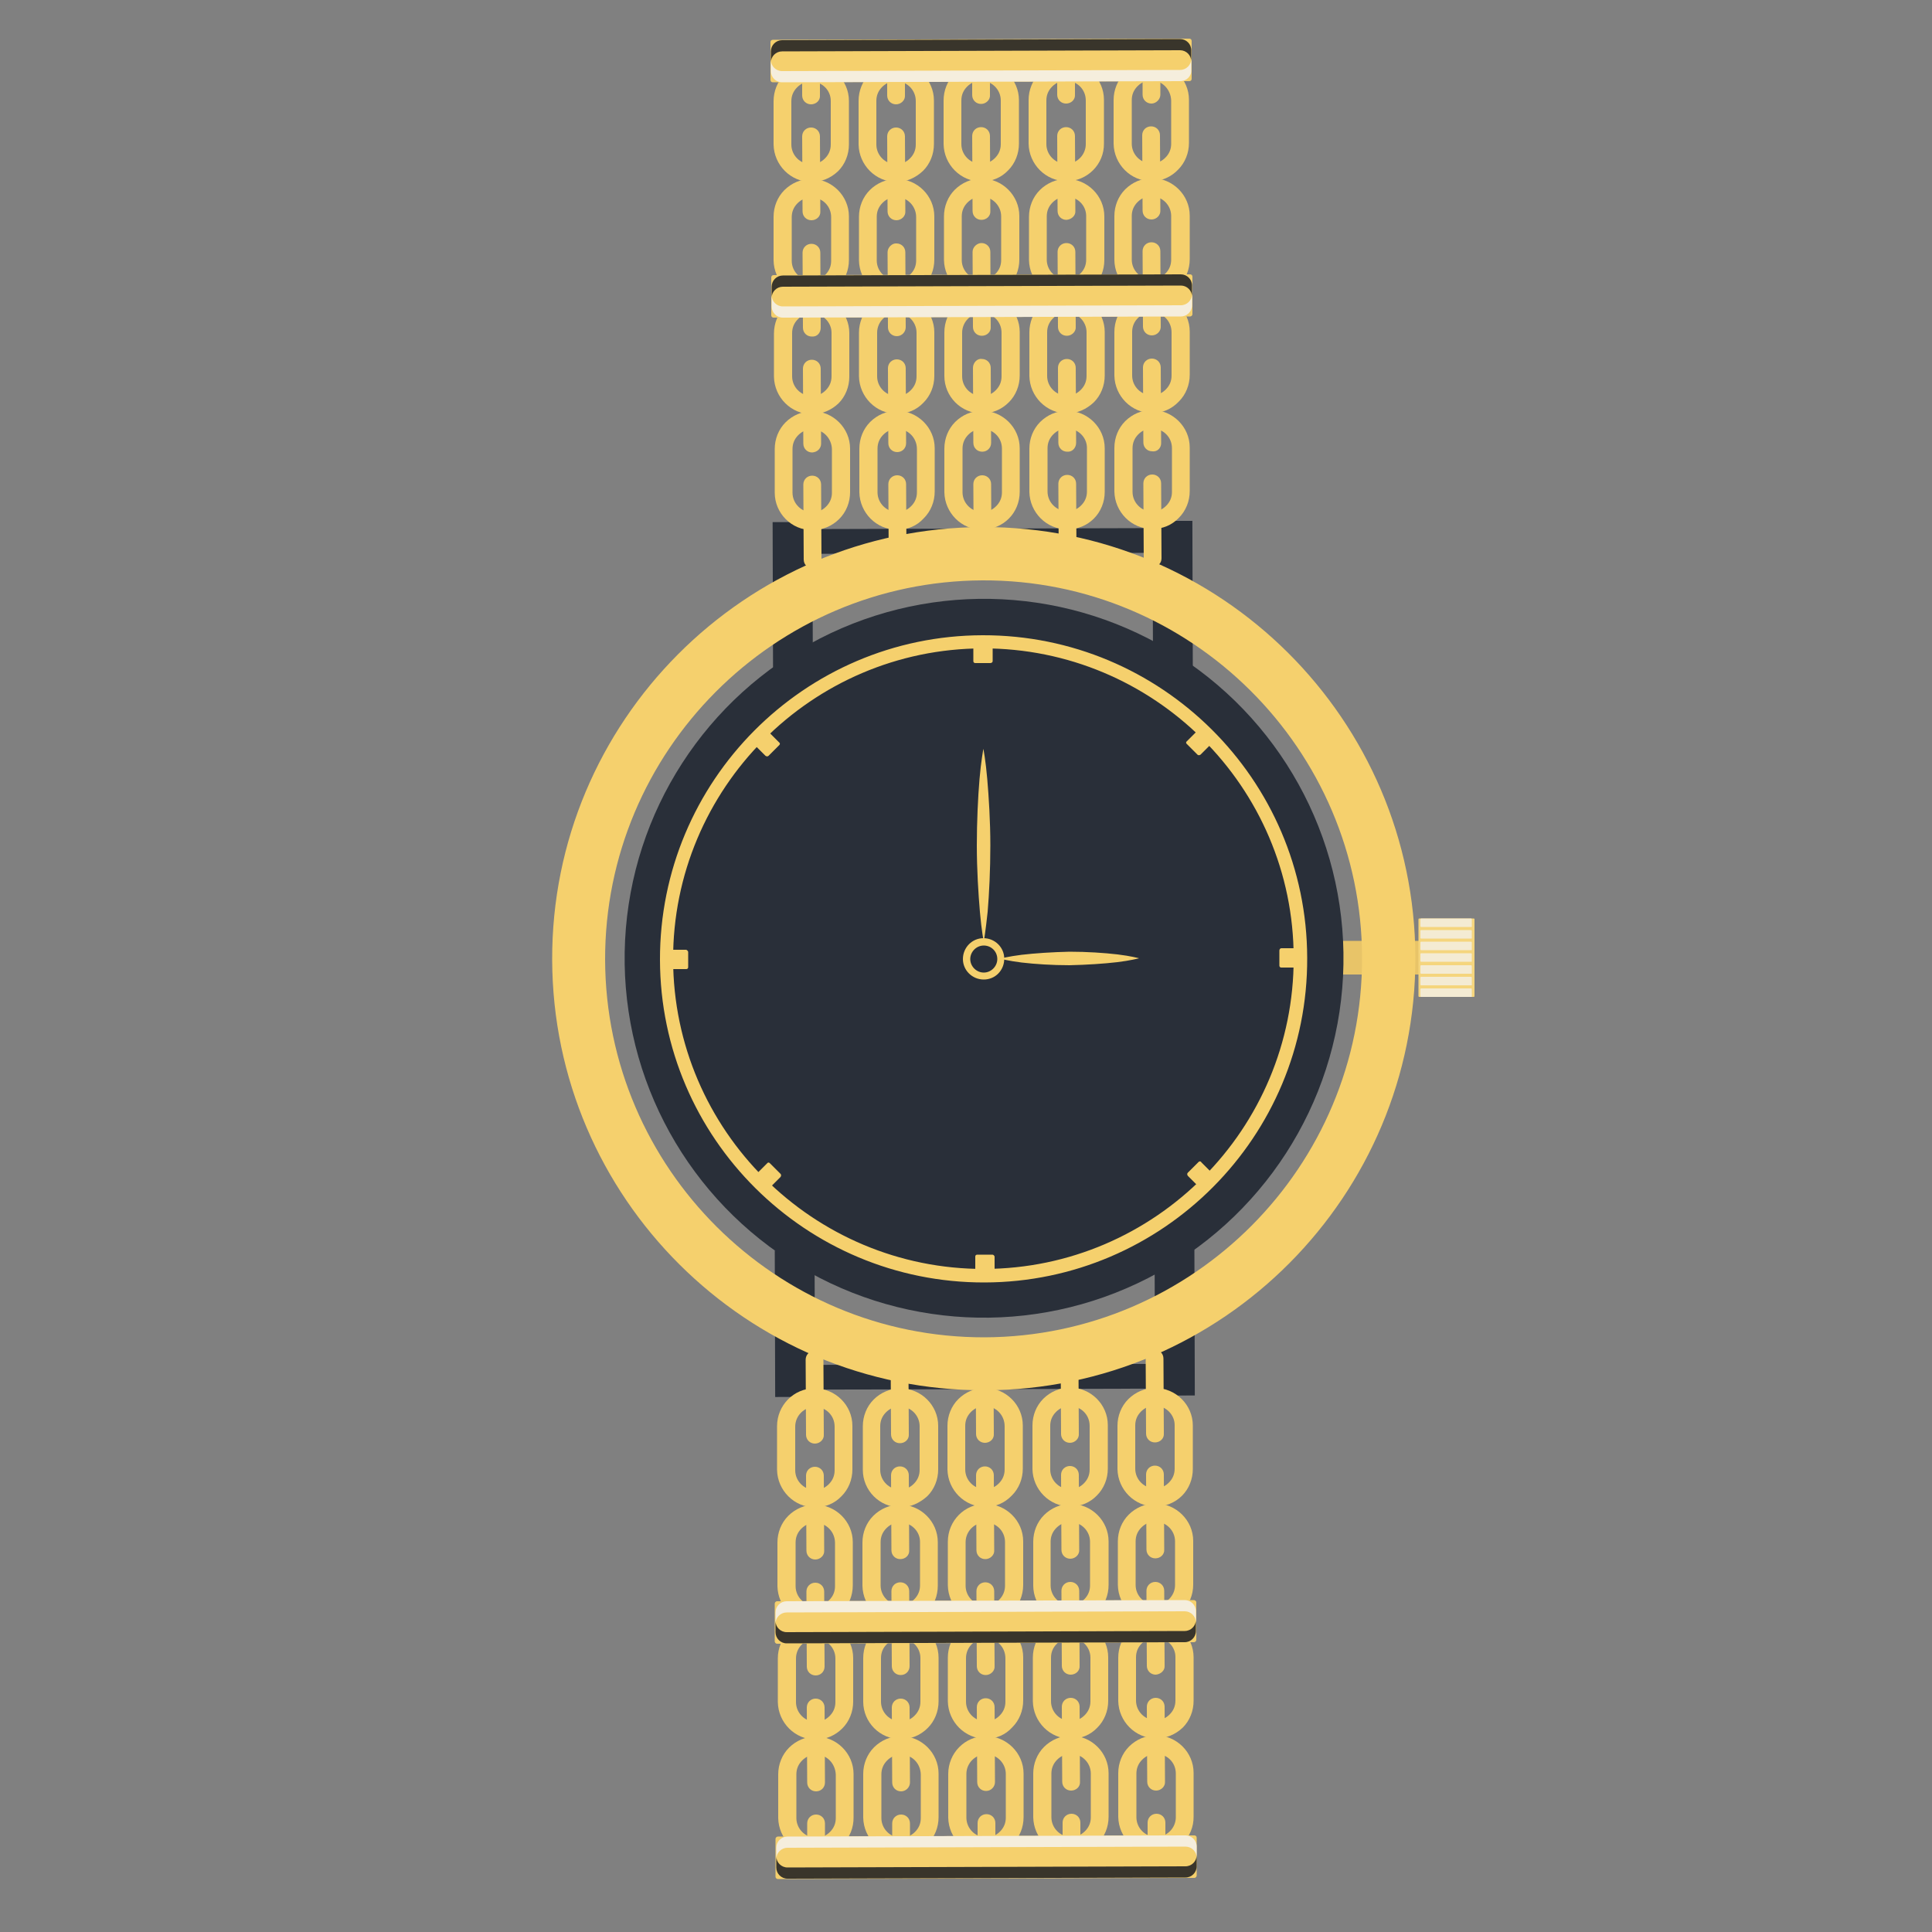 <?xml version="1.0" encoding="utf-8"?>
<!-- Generator: Adobe Illustrator 24.0.2, SVG Export Plug-In . SVG Version: 6.00 Build 0)  -->
<svg version="1.1" id="Layer_1" xmlns="http://www.w3.org/2000/svg" xmlns:xlink="http://www.w3.org/1999/xlink" x="0px" y="0px"
	 viewBox="0 0 500 500" style="enable-background:new 0 0 500 500;" xml:space="preserve">
<rect x="0" y="0" width="500" height="500" fill="#808080" stroke="none"/>
<style type="text/css">
	.st0{fill:#E8C468;}
	.st1{fill:#292F39;}
	.st2{fill:#F5D06D;}
	.st3{fill:#39352B;}
	.st4{fill:#F5EEDD;}
	.st5{fill:#F5D57D;}
	.st6{fill:#F4EBD3;}
</style>
<g>
	<rect x="343.6" y="243.5" class="st0" width="30.7" height="8.7"/>
	<g>
		<g>
			
				<rect x="204.2" y="353.1" transform="matrix(1 -2.887498e-03 2.887498e-03 1 -1.028 0.738)" class="st1" width="101.4" height="6.4"/>
		</g>
		<g>
			
				<rect x="186.7" y="337.4" transform="matrix(-2.885343e-03 -1 1 -2.885343e-03 -136.245 549.216)" class="st1" width="37.9" height="10.3"/>
		</g>
		<g>
			
				<rect x="285.1" y="337.1" transform="matrix(-2.885343e-03 -1 1 -2.885343e-03 -37.36 647.249)" class="st1" width="37.9" height="10.3"/>
		</g>
	</g>
	<g>
		<g>
			
				<rect x="186.2" y="148.9" transform="matrix(2.885347e-03 1 -1 2.885347e-03 358.616 -51.535)" class="st1" width="37.9" height="10.3"/>
		</g>
		<g>
			
				<rect x="284.5" y="148.6" transform="matrix(2.885347e-03 1 -1 2.885347e-03 456.366 -150.136)" class="st1" width="37.9" height="10.3"/>
		</g>
		<g>
			
				<rect x="203.6" y="136.8" transform="matrix(1 -2.884269e-03 2.884269e-03 1 -0.403 0.734)" class="st1" width="101.4" height="6.4"/>
		</g>
	</g>
	<g>
		<g>
			<path class="st2" d="M211.2,483.9c-1.3,0-2.3-1-2.3-2.3l0-9.7c0-1.3,1-2.3,2.3-2.3c0,0,0,0,0,0c1.3,0,2.3,1,2.3,2.3l0,9.7
				C213.6,482.9,212.5,483.9,211.2,483.9C211.2,483.9,211.2,483.9,211.2,483.9z"/>
		</g>
		<g>
			<path class="st2" d="M211.2,480.2c-5.4,0-9.7-4.4-9.8-9.7l0-11.3c0-2.6,1-5.1,2.8-6.9c1.8-1.8,4.3-2.9,6.9-2.9
				c5.4,0,9.8,4.4,9.8,9.7l0,11.2C221,475.8,216.6,480.2,211.2,480.2L211.2,480.2z M211.2,454.1c-1.4,0-2.6,0.5-3.6,1.5
				c-1,1-1.5,2.2-1.5,3.6l0,11.3c0,2.8,2.3,5.1,5.1,5.1v2.3l0-2.3c1.4,0,2.6-0.5,3.6-1.5c1-1,1.5-2.2,1.5-3.6l0-11.2
				C216.2,456.4,214,454.1,211.2,454.1z"/>
		</g>
		<g>
			<path class="st2" d="M211.2,463.6c-1.3,0-2.3-1-2.3-2.3l-0.1-19.4c0-1.3,1-2.3,2.3-2.3c0,0,0,0,0,0c1.3,0,2.3,1,2.3,2.3l0.1,19.4
				C213.5,462.6,212.5,463.6,211.2,463.6C211.2,463.6,211.2,463.6,211.2,463.6z"/>
		</g>
		<g>
			<path class="st2" d="M211.1,450.2c-5.4,0-9.7-4.4-9.8-9.7l0-11.3c0-5.4,4.3-9.8,9.7-9.8c5.4,0,9.8,4.4,9.8,9.7l0,11.3
				c0,2.6-1,5.1-2.8,6.9C216.2,449.1,213.8,450.2,211.1,450.2L211.1,450.2z M211.1,424.1c-2.8,0-5.1,2.3-5.1,5.1l0,11.3
				c0,2.8,2.3,5.1,5.1,5.1v2.3l0-2.3c1.4,0,2.6-0.5,3.6-1.5c1-1,1.5-2.2,1.5-3.6l0-11.3C216.2,426.4,213.9,424.1,211.1,424.1z"/>
		</g>
		<g>
			<path class="st2" d="M211.1,433.6c-1.3,0-2.3-1-2.3-2.3l-0.1-19.4c0-1.3,1-2.3,2.3-2.3c0,0,0,0,0,0c1.3,0,2.3,1,2.3,2.3l0.1,19.4
				C213.4,432.6,212.4,433.6,211.1,433.6C211.1,433.6,211.1,433.6,211.1,433.6z"/>
		</g>
		<g>
			<path class="st2" d="M211,420.2c-5.4,0-9.7-4.4-9.8-9.7l0-11.3c0-2.6,1-5.1,2.8-6.9c1.8-1.8,4.3-2.9,6.9-2.9
				c5.4,0,9.8,4.4,9.8,9.7l0,11.2c0,2.6-1,5.1-2.8,6.9C216.1,419.1,213.7,420.2,211,420.2L211,420.2z M211,394.1
				c-1.4,0-2.6,0.5-3.6,1.5c-1,1-1.5,2.2-1.5,3.6l0,11.3c0,2.8,2.3,5.1,5.1,5.1v2.3l0-2.3c1.4,0,2.6-0.5,3.6-1.5
				c1-1,1.5-2.2,1.5-3.6l0-11.2C216.1,396.4,213.8,394.1,211,394.1z"/>
		</g>
		<g>
			<path class="st2" d="M211,403.6c-1.3,0-2.3-1-2.3-2.3l-0.1-19.4c0-1.3,1-2.3,2.3-2.3c0,0,0,0,0,0c1.3,0,2.3,1,2.3,2.3l0.1,19.4
				C213.4,402.5,212.3,403.6,211,403.6C211,403.6,211,403.6,211,403.6z"/>
		</g>
		<g>
			<path class="st2" d="M210.9,390.1c-5.4,0-9.7-4.4-9.8-9.7l0-11.3c0-5.4,4.3-9.8,9.7-9.8c5.4,0,9.8,4.4,9.8,9.7l0,11.3
				c0,2.6-1,5.1-2.8,6.9C216,389.1,213.6,390.1,210.9,390.1L210.9,390.1z M210.9,364.1c-2.8,0-5.1,2.3-5.1,5.1l0,11.3
				c0,2.8,2.3,5.1,5.1,5.1v2.3l0-2.3c1.4,0,2.6-0.5,3.6-1.5c1-1,1.5-2.2,1.5-3.6l0-11.3C216,366.3,213.7,364.1,210.9,364.1z"/>
		</g>
		<g>
			<path class="st2" d="M210.9,373.6c-1.3,0-2.3-1-2.3-2.3l-0.1-19.4c0-1.3,1-2.3,2.3-2.3c1.1-0.1,2.3,1,2.3,2.3l0.1,19.4
				C213.3,372.5,212.2,373.6,210.9,373.6C210.9,373.6,210.9,373.6,210.9,373.6z"/>
		</g>
	</g>
	<g>
		<g>
			<path class="st2" d="M233.2,483.9c-1.3,0-2.3-1-2.3-2.3l0-9.7c0-1.3,1-2.3,2.3-2.3c0,0,0,0,0,0c1.3,0,2.3,1,2.3,2.3l0,9.7
				C235.6,482.8,234.5,483.9,233.2,483.9C233.3,483.9,233.3,483.9,233.2,483.9z"/>
		</g>
		<g>
			<path class="st2" d="M233.2,480.1c-5.4,0-9.7-4.4-9.8-9.7l0-11.3c0-2.6,1-5.1,2.8-6.9c1.8-1.8,4.3-2.9,6.9-2.9
				c5.4,0,9.8,4.4,9.8,9.7l0,11.3c0,2.6-1,5.1-2.8,6.9C238.3,479.1,235.8,480.1,233.2,480.1L233.2,480.1z M233.2,454.1
				c-1.4,0-2.6,0.5-3.6,1.5c-1,1-1.5,2.2-1.5,3.6l0,11.3c0,2.8,2.3,5.1,5.1,5.1v2.3l0-2.3c1.4,0,2.6-0.5,3.6-1.5
				c1-1,1.5-2.2,1.5-3.6l0-11.3C238.2,456.3,236,454.1,233.2,454.1z"/>
		</g>
		<g>
			<path class="st2" d="M233.2,463.6c-1.3,0-2.3-1-2.3-2.3l-0.1-19.4c0-1.3,1-2.3,2.3-2.3c0,0,0,0,0,0c1.3,0,2.3,1,2.3,2.3l0.1,19.4
				C235.5,462.5,234.5,463.6,233.2,463.6C233.2,463.6,233.2,463.6,233.2,463.6z"/>
		</g>
		<g>
			<path class="st2" d="M233.1,450.1c-5.4,0-9.7-4.4-9.7-9.7l0-11.3c0-2.6,1-5.1,2.8-6.9c1.8-1.8,4.3-2.9,6.9-2.9
				c5.4,0,9.8,4.4,9.8,9.7l0,11.3c0,2.6-1,5.1-2.8,6.9C238.2,449.1,235.8,450.1,233.1,450.1L233.1,450.1z M233.1,424
				c-1.4,0-2.6,0.5-3.6,1.5c-1,1-1.5,2.2-1.5,3.6l0,11.3c0,2.8,2.3,5.1,5.1,5.1v2.3l0-2.3c1.4,0,2.6-0.5,3.6-1.5
				c1-1,1.5-2.2,1.5-3.6l0-11.3C238.2,426.3,235.9,424,233.1,424z"/>
		</g>
		<g>
			<path class="st2" d="M233.1,433.5c-1.3,0-2.3-1-2.3-2.3l-0.1-19.4c0-1.3,1-2.3,2.3-2.3c0,0,0,0,0,0c1.3,0,2.3,1,2.3,2.3l0.1,19.4
				C235.4,432.5,234.4,433.5,233.1,433.5C233.1,433.5,233.1,433.5,233.1,433.5z"/>
		</g>
		<g>
			<path class="st2" d="M233,420.1c-5.4,0-9.7-4.4-9.8-9.7l0-11.2c0-2.6,1-5.1,2.8-6.9c1.8-1.8,4.3-2.9,6.9-2.9
				c5.4,0,9.8,4.4,9.8,9.7l0,11.3c0,2.6-1,5.1-2.8,6.9C238.1,419.1,235.7,420.1,233,420.1L233,420.1z M233,394
				c-1.4,0-2.6,0.5-3.6,1.5c-1,1-1.5,2.2-1.5,3.6l0,11.2c0,2.8,2.3,5.1,5.1,5.1v2.3l0-2.3c1.4,0,2.6-0.5,3.6-1.5
				c1-1,1.5-2.2,1.5-3.6l0-11.3C238.1,396.3,235.8,394,233,394z"/>
		</g>
		<g>
			<path class="st2" d="M233,403.5c-1.3,0-2.3-1-2.3-2.3l-0.1-19.4c0-1.3,1-2.3,2.3-2.3c0,0,0,0,0,0c1.3,0,2.3,1,2.3,2.3l0.1,19.4
				C235.4,402.5,234.3,403.5,233,403.5C233,403.5,233,403.5,233,403.5z"/>
		</g>
		<g>
			<path class="st2" d="M233,390.1c-5.4,0-9.7-4.4-9.7-9.7l0-11.3c0-2.6,1-5.1,2.8-6.9c1.8-1.8,4.3-2.9,6.9-2.9
				c5.4,0,9.8,4.4,9.8,9.7l0,11.3c0,2.6-1,5.1-2.8,6.9C238,389,235.6,390.1,233,390.1L233,390.1z M232.9,364c-1.4,0-2.6,0.5-3.6,1.5
				c-1,1-1.5,2.2-1.5,3.6l0,11.3c0,2.8,2.3,5.1,5.1,5.1v2.3l0-2.3c1.4,0,2.6-0.5,3.6-1.5c1-1,1.5-2.2,1.5-3.6l0-11.3
				C238,366.3,235.7,364,232.9,364z"/>
		</g>
		<g>
			<path class="st2" d="M232.9,373.5c-1.3,0-2.3-1-2.3-2.3l-0.1-19.4c0-1.3,1-2.3,2.3-2.3c0,0,0,0,0,0c1.3,0,2.3,1,2.3,2.3l0.1,19.4
				C235.3,372.5,234.2,373.5,232.9,373.5C232.9,373.5,232.9,373.5,232.9,373.5z"/>
		</g>
	</g>
	<g>
		<g>
			<path class="st2" d="M299.3,483.7c-1.3,0-2.3-1-2.3-2.3l0-9.7c0-1.3,1-2.3,2.3-2.3c0,0,0,0,0,0c1.3,0,2.3,1,2.3,2.3l0,9.7
				C301.6,482.6,300.6,483.7,299.3,483.7C299.3,483.7,299.3,483.7,299.3,483.7z"/>
		</g>
		<g>
			<path class="st2" d="M299.2,479.9c-5.4,0-9.7-4.4-9.8-9.7l0-11.3c0-2.6,1-5.1,2.8-6.9c1.8-1.8,4.3-2.9,6.9-2.9
				c5.4,0,9.8,4.4,9.8,9.7l0,11.3C309,475.5,304.6,479.9,299.2,479.9L299.2,479.9z M299.2,453.9c-1.4,0-2.6,0.5-3.6,1.5
				c-1,1-1.5,2.2-1.5,3.6l0,11.3c0,2.8,2.3,5.1,5.1,5.1v2.3l0-2.3c2.8,0,5.1-2.3,5.1-5.1l0-11.3C304.3,456.1,302,453.9,299.2,453.9z
				"/>
		</g>
		<g>
			<path class="st2" d="M299.2,463.4c-1.3,0-2.3-1-2.3-2.3l-0.1-19.4c0-1.3,1-2.3,2.3-2.3c0,0,0,0,0,0c1.3,0,2.3,1,2.3,2.3l0.1,19.4
				C301.6,462.3,300.5,463.4,299.2,463.4C299.2,463.4,299.2,463.4,299.2,463.4z"/>
		</g>
		<g>
			<path class="st2" d="M299.2,449.9c-5.4,0-9.7-4.4-9.8-9.7l0-11.2c0-2.6,1-5.1,2.8-6.9c1.8-1.8,4.3-2.9,6.9-2.9
				c5.4,0,9.8,4.4,9.8,9.7l0,11.3c0,2.6-1,5.1-2.8,6.9C304.2,448.9,301.8,449.9,299.2,449.9L299.2,449.9z M299.1,423.8
				c-1.4,0-2.6,0.5-3.6,1.5c-1,1-1.5,2.2-1.5,3.6l0,11.2c0,2.8,2.3,5.1,5.1,5.1v2.3l0-2.3c1.4,0,2.6-0.5,3.6-1.5
				c1-1,1.5-2.2,1.5-3.6l0-11.3C304.2,426.1,301.9,423.8,299.1,423.8z"/>
		</g>
		<g>
			<path class="st2" d="M299.1,433.4c-1.3,0-2.3-1-2.3-2.3l-0.1-19.4c0-1.3,1-2.3,2.3-2.3c0,0,0,0,0,0c1.3,0,2.3,1,2.3,2.3l0.1,19.4
				C301.5,432.3,300.4,433.3,299.1,433.4C299.1,433.4,299.1,433.4,299.1,433.4z"/>
		</g>
		<g>
			<path class="st2" d="M299.1,419.9c-5.4,0-9.7-4.4-9.8-9.7l0-11.3c0-2.6,1-5.1,2.8-6.9c1.8-1.8,4.3-2.9,6.9-2.9
				c5.4,0,9.8,4.4,9.8,9.7l0,11.3C308.8,415.5,304.5,419.9,299.1,419.9L299.1,419.9z M299,393.8c-1.4,0-2.6,0.5-3.6,1.5
				c-1,1-1.5,2.2-1.5,3.6l0,11.3c0,2.8,2.3,5.1,5.1,5.1v2.3l0-2.3c2.8,0,5.1-2.3,5.1-5.1l0-11.3C304.1,396.1,301.8,393.8,299,393.8z
				"/>
		</g>
		<g>
			<path class="st2" d="M299,403.3c-1.3,0-2.3-1-2.3-2.3l-0.1-19.4c0-1.3,1-2.3,2.3-2.3c0,0,0,0,0,0c1.3,0,2.3,1,2.3,2.3l0.1,19.4
				C301.4,402.3,300.3,403.3,299,403.3C299,403.3,299,403.3,299,403.3z"/>
		</g>
		<g>
			<path class="st2" d="M299,389.9c-5.4,0-9.7-4.4-9.8-9.7l0-11.2c0-2.6,1-5.1,2.8-6.9c1.8-1.8,4.3-2.9,6.9-2.9
				c5.4,0,9.8,4.4,9.8,9.7l0,11.3c0,2.6-1,5.1-2.8,6.9C304.1,388.9,301.6,389.9,299,389.9L299,389.9z M298.9,363.8
				c-1.4,0-2.6,0.5-3.6,1.5c-1,1-1.5,2.2-1.5,3.6l0,11.2c0,2.8,2.3,5.1,5.1,5.1v2.3l0-2.3c1.4,0,2.6-0.5,3.6-1.5
				c1-1,1.5-2.2,1.5-3.6l0-11.3C304,366.1,301.7,363.8,298.9,363.8z"/>
		</g>
		<g>
			<path class="st2" d="M298.9,373.3c-1.3,0-2.3-1-2.3-2.3l-0.1-19.4c0-1.3,1-2.3,2.3-2.3c0,0,0,0,0,0c1.3,0,2.3,1,2.3,2.3l0.1,19.4
				C301.3,372.3,300.2,373.3,298.9,373.3C299,373.3,299,373.3,298.9,373.3z"/>
		</g>
	</g>
	<g>
		<g>
			<path class="st2" d="M255.3,483.8c-1.3,0-2.3-1-2.3-2.3l0-9.7c0-1.3,1-2.3,2.3-2.3c0,0,0,0,0,0c1.3,0,2.3,1,2.3,2.3l0,9.7
				C257.6,482.8,256.6,483.8,255.3,483.8C255.3,483.8,255.3,483.8,255.3,483.8z"/>
		</g>
		<g>
			<path class="st2" d="M255.2,480.1c-5.4,0-9.7-4.4-9.8-9.7l0-11.3c0-5.4,4.3-9.8,9.7-9.8c5.4,0,9.8,4.4,9.8,9.7l0,11.3
				c0,2.6-1,5.1-2.8,6.9C260.3,479,257.9,480.1,255.2,480.1L255.2,480.1z M255.2,454c-2.8,0-5.1,2.3-5.1,5.1l0,11.3
				c0,2.8,2.3,5.1,5.1,5.1v2.3l0-2.3c1.4,0,2.6-0.5,3.6-1.5c1-1,1.5-2.2,1.5-3.6l0-11.3C260.3,456.3,258,454,255.2,454z"/>
		</g>
		<g>
			<path class="st2" d="M255.2,463.5c-1.3,0-2.3-1-2.3-2.3l-0.1-19.4c0-1.3,1-2.3,2.3-2.3c0,0,0,0,0,0c1.3,0,2.3,1,2.3,2.3l0.1,19.4
				C257.5,462.4,256.5,463.5,255.2,463.5C255.2,463.5,255.2,463.5,255.2,463.5z"/>
		</g>
		<g>
			<path class="st2" d="M255.1,450c-5.4,0-9.7-4.4-9.8-9.7l0-11.3c0-5.4,4.3-9.8,9.7-9.8c5.4,0,9.8,4.4,9.8,9.7l0,11.2
				c0,2.6-1,5.1-2.8,6.9C260.2,449,257.8,450,255.1,450L255.1,450z M255.1,424c-2.8,0-5.1,2.3-5.1,5.1l0,11.3c0,2.8,2.3,5.1,5.1,5.1
				v2.3l0-2.3c1.4,0,2.6-0.5,3.6-1.5c1-1,1.5-2.2,1.5-3.6l0-11.2C260.2,426.2,257.9,424,255.1,424z"/>
		</g>
		<g>
			<path class="st2" d="M255.1,433.5c-1.3,0-2.3-1-2.3-2.3l-0.1-19.4c0-1.3,1-2.3,2.3-2.3c0,0,0,0,0,0c1.3,0,2.3,1,2.3,2.3l0.1,19.4
				C257.5,432.4,256.4,433.5,255.1,433.5C255.1,433.5,255.1,433.5,255.1,433.5z"/>
		</g>
		<g>
			<path class="st2" d="M255.1,420c-5.4,0-9.7-4.4-9.8-9.7l0-11.3c0-5.4,4.3-9.8,9.7-9.8c5.4,0,9.8,4.4,9.8,9.7l0,11.3
				C264.8,415.6,260.5,420,255.1,420L255.1,420z M255,394c-2.8,0-5.1,2.3-5.1,5.1l0,11.3c0,2.8,2.3,5.1,5.1,5.1v2.3l0-2.3
				c2.8,0,5.1-2.3,5.1-5.1l0-11.3C260.1,396.2,257.8,394,255,394z"/>
		</g>
		<g>
			<path class="st2" d="M255,403.5c-1.3,0-2.3-1-2.3-2.3l-0.1-19.4c0-1.3,1-2.3,2.3-2.3c0,0,0,0,0,0c1.3,0,2.3,1,2.3,2.3l0.1,19.4
				C257.4,402.4,256.3,403.5,255,403.5C255,403.5,255,403.5,255,403.5z"/>
		</g>
		<g>
			<path class="st2" d="M255,390c-5.4,0-9.7-4.4-9.8-9.7l0-11.3c0-2.6,1-5.1,2.8-6.9c1.8-1.8,4.3-2.9,6.9-2.9c5.4,0,9.8,4.4,9.8,9.7
				l0,11.2c0,2.6-1,5.1-2.8,6.9C260,389,257.6,390,255,390L255,390z M254.9,363.9c-1.4,0-2.6,0.5-3.6,1.5c-1,1-1.5,2.2-1.5,3.6
				l0,11.3c0,2.8,2.3,5.1,5.1,5.1v2.3l0-2.3c1.4,0,2.6-0.5,3.6-1.5c1-1,1.5-2.2,1.5-3.6l0-11.2C260,366.2,257.7,363.9,254.9,363.9z"
				/>
		</g>
		<g>
			<path class="st2" d="M254.9,373.4c-1.3,0-2.3-1-2.3-2.3l-0.1-19.4c0-1.3,1-2.3,2.3-2.3c0,0,0,0,0,0c1.3,0,2.3,1,2.3,2.3l0.1,19.4
				C257.3,372.4,256.2,373.4,254.9,373.4C254.9,373.4,254.9,373.4,254.9,373.4z"/>
		</g>
	</g>
	<g>
		<g>
			<path class="st2" d="M277.3,483.7c-1.3,0-2.3-1-2.3-2.3l0-9.7c0-1.3,1-2.3,2.3-2.3c0,0,0,0,0,0c1.3,0,2.3,1,2.3,2.3l0,9.7
				C279.6,482.7,278.6,483.7,277.3,483.7C277.3,483.7,277.3,483.7,277.3,483.7z"/>
		</g>
		<g>
			<path class="st2" d="M277.2,480c-5.4,0-9.7-4.4-9.8-9.7l0-11.3c0-2.6,1-5.1,2.8-6.9c1.8-1.8,4.3-2.9,6.9-2.9
				c5.4,0,9.8,4.4,9.8,9.7l0,11.3c0,2.6-1,5.1-2.8,6.9C282.3,479,279.9,480,277.2,480L277.2,480z M277.2,453.9
				c-1.4,0-2.6,0.5-3.6,1.5c-1,1-1.5,2.2-1.5,3.6l0,11.3c0,2.8,2.3,5.1,5.1,5.1v2.3l0-2.3c1.4,0,2.6-0.5,3.6-1.5
				c1-1,1.5-2.2,1.5-3.6l0-11.3C282.3,456.2,280,453.9,277.2,453.9z"/>
		</g>
		<g>
			<path class="st2" d="M277.2,463.4c-1.3,0-2.3-1-2.3-2.3l-0.1-19.4c0-1.3,1-2.3,2.3-2.3c0,0,0,0,0,0c1.3,0,2.3,1,2.3,2.3l0.1,19.4
				C279.6,462.4,278.5,463.4,277.2,463.4C277.2,463.4,277.2,463.4,277.2,463.4z"/>
		</g>
		<g>
			<path class="st2" d="M277.1,450c-5.4,0-9.7-4.4-9.8-9.7l0-11.3c0-2.6,1-5.1,2.8-6.9c1.8-1.8,4.3-2.9,6.9-2.9
				c5.4,0,9.8,4.4,9.8,9.7l0,11.3c0,2.6-1,5.1-2.8,6.9C282.2,449,279.8,450,277.1,450L277.1,450z M277.1,423.9
				c-1.4,0-2.6,0.5-3.6,1.5c-1,1-1.5,2.2-1.5,3.6l0,11.3c0,2.8,2.3,5.1,5.1,5.1v2.3l0-2.3c1.4,0,2.6-0.5,3.6-1.5
				c1-1,1.5-2.2,1.5-3.6l0-11.3C282.2,426.2,279.9,423.9,277.1,423.9z"/>
		</g>
		<g>
			<path class="st2" d="M277.1,433.4c-1.3,0-2.3-1-2.3-2.3l-0.1-19.4c0-1.3,1-2.3,2.3-2.3c0,0,0,0,0,0c1.3,0,2.3,1,2.3,2.3l0.1,19.4
				C279.5,432.4,278.4,433.4,277.1,433.4C277.1,433.4,277.1,433.4,277.1,433.4z"/>
		</g>
		<g>
			<path class="st2" d="M277.1,420c-5.4,0-9.7-4.4-9.7-9.7l0-11.3c0-2.6,1-5.1,2.8-6.9c1.8-1.8,4.3-2.9,6.9-2.9
				c5.4,0,9.8,4.4,9.8,9.7l0,11.3c0,2.6-1,5.1-2.8,6.9C282.1,418.9,279.7,420,277.1,420L277.1,420z M277,393.9
				c-1.4,0-2.6,0.5-3.6,1.5c-1,1-1.5,2.2-1.5,3.6l0,11.3c0,2.8,2.3,5.1,5.1,5.1v2.3l0-2.3c1.4,0,2.6-0.5,3.6-1.5
				c1-1,1.5-2.2,1.5-3.6l0-11.3C282.1,396.2,279.8,393.9,277,393.9z"/>
		</g>
		<g>
			<path class="st2" d="M277,403.4c-1.3,0-2.3-1-2.3-2.3l-0.1-19.4c0-1.3,1-2.3,2.3-2.3c0,0,0,0,0,0c1.3,0,2.3,1,2.3,2.3l0.1,19.4
				C279.4,402.3,278.3,403.4,277,403.4C277,403.4,277,403.4,277,403.4z"/>
		</g>
		<g>
			<path class="st2" d="M277,389.9c-5.4,0-9.7-4.4-9.8-9.7l0-11.3c0-2.6,1-5.1,2.8-6.9c1.8-1.8,4.3-2.9,6.9-2.9
				c5.4,0,9.8,4.4,9.8,9.7l0,11.3c0,2.6-1,5.1-2.8,6.9C282.1,388.9,279.6,389.9,277,389.9L277,389.9z M276.9,363.9
				c-1.4,0-2.6,0.5-3.6,1.5c-1,1-1.5,2.2-1.5,3.6l0,11.3c0,2.8,2.3,5.1,5.1,5.1v2.3l0-2.3c1.4,0,2.6-0.5,3.6-1.5
				c1-1,1.5-2.2,1.5-3.6l0-11.3C282,366.1,279.7,363.9,276.9,363.9z"/>
		</g>
		<g>
			<path class="st2" d="M276.9,373.4c-1.3,0-2.3-1-2.3-2.3l-0.1-19.4c0-1.3,1-2.3,2.3-2.3c0,0,0,0,0,0c1.3,0,2.3,1,2.3,2.3l0.1,19.4
				C279.3,372.3,278.2,373.4,276.9,373.4C276.9,373.4,276.9,373.4,276.9,373.4z"/>
		</g>
	</g>
	<g>
		<g>
			<path class="st2" d="M309.1,475l-107.8,0.3c-0.3,0-0.6,0.3-0.6,0.6l0,9.8c0,0.3,0.3,0.6,0.6,0.6l107.8-0.3c0.3,0,0.6-0.3,0.6-0.6
				l0-9.8C309.7,475.2,309.4,475,309.1,475z"/>
		</g>
		<g>
			<path class="st3" d="M306.8,485.9l-103,0.3c-1.6,0-2.9-1.3-2.9-2.9l0-2.9c0,1.6,1.3,2.9,2.9,2.9l103-0.3c1.6,0,2.9-1.3,2.9-2.9
				l0,2.9C309.7,484.6,308.4,485.9,306.8,485.9z"/>
		</g>
		<g>
			<path class="st4" d="M306.8,475l-103,0.3c-1.6,0-2.9,1.3-2.9,2.9l0,2.9c0-1.6,1.3-2.9,2.9-2.9l103-0.3c1.6,0,2.9,1.3,2.9,2.9
				l0-2.9C309.7,476.3,308.4,475,306.8,475z"/>
		</g>
	</g>
	<g>
		<g>
			<path class="st2" d="M308.9,414.1l-107.8,0.3c-0.3,0-0.6,0.3-0.6,0.6l0,9.8c0,0.3,0.3,0.6,0.6,0.6L309,425c0.3,0,0.6-0.3,0.6-0.6
				l0-9.8C309.5,414.3,309.3,414.1,308.9,414.1z"/>
		</g>
		<g>
			<path class="st3" d="M306.6,425l-103,0.3c-1.6,0-2.9-1.3-2.9-2.9l0-2.9c0,1.6,1.3,2.9,2.9,2.9l103-0.3c1.6,0,2.9-1.3,2.9-2.9
				l0,2.9C309.5,423.7,308.2,425,306.6,425z"/>
		</g>
		<g>
			<path class="st4" d="M306.6,414.1l-103,0.3c-1.6,0-2.9,1.3-2.9,2.9l0,2.9c0-1.6,1.3-2.9,2.9-2.9l103-0.3c1.6,0,2.9,1.3,2.9,2.9
				l0-2.9C309.5,415.4,308.2,414.1,306.6,414.1z"/>
		</g>
	</g>
	<g>
		
			<ellipse transform="matrix(0.543 -0.84 0.84 0.543 -92.062 327.089)" class="st1" cx="254.6" cy="248.2" rx="93" ry="93"/>
	</g>
	<g>
		<g>
			<path class="st2" d="M254.6,253.5c-3,0-5.4-2.4-5.4-5.3c0-3,2.4-5.4,5.3-5.4c3,0,5.4,2.4,5.4,5.3
				C259.9,251.1,257.6,253.5,254.6,253.5z M254.6,244.7c-1.9,0-3.5,1.6-3.5,3.5c0,1.9,1.6,3.5,3.5,3.5c1.9,0,3.5-1.6,3.5-3.5
				C258.1,246.2,256.5,244.7,254.6,244.7z"/>
		</g>
	</g>
	<g>
		<g>
			<path class="st2" d="M254.8,331.9c-46.2,0.1-83.9-37.3-84-83.5c-0.1-46.2,37.3-83.9,83.5-84c46.2-0.1,83.9,37.3,84,83.5
				C338.5,294.1,301,331.8,254.8,331.9z M254.3,167.8c-44.3,0.1-80.2,36.3-80.1,80.5c0.1,44.3,36.3,80.2,80.5,80.1
				c44.3-0.1,80.2-36.3,80.1-80.5C334.8,203.6,298.6,167.7,254.3,167.8z"/>
		</g>
	</g>
	<g>
		<path class="st2" d="M254.6,243.8c0,0-0.6-3.1-1-7.8c-0.4-4.7-0.8-10.9-0.8-17.2c0-6.2,0.3-12.5,0.7-17.2c0.4-4.7,1-7.8,1-7.8
			s0.6,3.1,1,7.8c0.4,4.7,0.8,10.9,0.8,17.2c0,6.2-0.3,12.5-0.7,17.2C255.1,240.7,254.6,243.8,254.6,243.8z"/>
	</g>
	<g>
		<path class="st2" d="M258.8,248.1c0,0,2.3-0.6,5.6-1c3.4-0.4,7.9-0.7,12.4-0.8c4.5,0,9,0.3,12.4,0.7c3.4,0.4,5.6,1,5.6,1
			s-2.3,0.6-5.6,1c-3.4,0.4-7.9,0.7-12.4,0.8c-4.5,0-9-0.3-12.4-0.7C261.1,248.7,258.8,248.1,258.8,248.1z"/>
	</g>
	<g>
		<g>
			<path class="st2" d="M254.9,359.8c-61.6,0.2-111.8-49.8-112-111.4c-0.2-61.6,49.8-111.8,111.4-112c61.6-0.2,111.8,49.8,112,111.4
				C366.4,309.4,316.5,359.7,254.9,359.8z M254.3,150.2c-54,0.2-97.8,44.2-97.7,98.2c0.2,54,44.2,97.8,98.2,97.7
				c54-0.2,97.8-44.2,97.7-98.2C352.4,193.9,308.3,150,254.3,150.2z"/>
		</g>
	</g>
	<g>
		<g>
			<path class="st2" d="M209.9,27c-1.3,0-2.3-1-2.3-2.3l0-9.7c0-1.3,1-2.3,2.3-2.3c0,0,0,0,0,0c1.3,0,2.3,1,2.3,2.3l0,9.7
				C212.3,26,211.2,27,209.9,27C209.9,27,209.9,27,209.9,27z"/>
		</g>
		<g>
			<path class="st2" d="M210,47.1c-5.4,0-9.7-4.4-9.8-9.7l0-11.2c0-2.6,1-5.1,2.8-6.9c1.8-1.8,4.3-2.9,6.9-2.9
				c5.4,0,9.8,4.4,9.8,9.7l0,11.3c0,2.6-1,5.1-2.8,6.9C215,46.1,212.6,47.1,210,47.1L210,47.1z M209.9,21.1c-1.4,0-2.6,0.5-3.6,1.5
				c-1,1-1.5,2.2-1.5,3.6l0,11.2c0,2.8,2.3,5.1,5.1,5.1v2.3l0-2.3c1.4,0,2.6-0.5,3.6-1.5c1-1,1.5-2.2,1.5-3.6l0-11.3
				C215,23.3,212.7,21.1,209.9,21.1z"/>
		</g>
		<g>
			<path class="st2" d="M210,57c-1.3,0-2.3-1-2.3-2.3l-0.1-19.4c0-1.3,1-2.3,2.3-2.3c0,0,0,0,0,0c1.3,0,2.3,1,2.3,2.3l0.1,19.4
				C212.4,56,211.3,57,210,57C210,57,210,57,210,57z"/>
		</g>
		<g>
			<path class="st2" d="M210,77.1c-5.4,0-9.7-4.4-9.8-9.7l0-11.3c0-2.6,1-5.1,2.8-6.9c1.8-1.8,4.3-2.9,6.9-2.9
				c5.4,0,9.8,4.4,9.8,9.7l0,11.3c0,2.6-1,5.1-2.8,6.9C215.1,76.1,212.7,77.1,210,77.1L210,77.1z M210,51.1c-1.4,0-2.6,0.5-3.6,1.5
				c-1,1-1.5,2.2-1.5,3.6l0,11.3c0,2.8,2.3,5.1,5.1,5.1v2.3l0-2.3c1.4,0,2.6-0.5,3.6-1.5c1-1,1.5-2.2,1.5-3.6l0-11.3
				C215.1,53.3,212.8,51.1,210,51.1z"/>
		</g>
		<g>
			<path class="st2" d="M210.1,87.1c-1.3,0-2.3-1-2.3-2.3l-0.1-19.4c0-1.3,1-2.3,2.3-2.3c0,0,0,0,0,0c1.3,0,2.3,1,2.3,2.3l0.1,19.4
				C212.4,86,211.6,87.2,210.1,87.1z"/>
		</g>
		<g>
			<path class="st2" d="M210.1,107.2c-5.4,0-9.7-4.4-9.8-9.7l0-11.2c0-2.6,1-5.1,2.8-6.9c1.8-1.8,4.3-2.9,6.9-2.9
				c5.4,0,9.8,4.4,9.8,9.7l0,11.3c0,2.6-1,5.1-2.8,6.9C215.2,106.1,212.8,107.2,210.1,107.2L210.1,107.2z M210.1,81.1
				c-1.4,0-2.6,0.5-3.6,1.5c-1,1-1.5,2.2-1.5,3.6l0,11.2c0,2.8,2.3,5.1,5.1,5.1v2.3l0-2.3c1.4,0,2.6-0.5,3.6-1.5
				c1-1,1.5-2.2,1.5-3.6l0-11.3C215.2,83.4,212.9,81.1,210.1,81.1z"/>
		</g>
		<g>
			<path class="st2" d="M210.2,117.1c-1.3,0-2.3-1-2.3-2.3l-0.1-19.4c0-1.3,1-2.3,2.3-2.3c0,0,0,0,0,0c1.3,0,2.3,1,2.3,2.3l0.1,19.4
				C212.5,116,211.6,117,210.2,117.1z"/>
		</g>
		<g>
			<path class="st2" d="M210.2,137.2c-5.4,0-9.7-4.4-9.7-9.7l0-11.3c0-2.6,1-5.1,2.8-6.9c1.8-1.8,4.3-2.9,6.9-2.9
				c5.4,0,9.8,4.4,9.8,9.7l0,11.3c0,2.6-1,5.1-2.8,6.9C215.3,136.2,212.8,137.2,210.2,137.2L210.2,137.2z M210.2,111.1
				c-1.4,0-2.6,0.5-3.6,1.5c-1,1-1.5,2.2-1.5,3.6l0,11.3c0,2.8,2.3,5.1,5.1,5.1v2.3l0-2.3c1.4,0,2.6-0.5,3.6-1.5
				c1-1,1.5-2.2,1.5-3.6l0-11.3C215.2,113.4,213,111.1,210.2,111.1z"/>
		</g>
		<g>
			<path class="st2" d="M210.3,147.1c-1.3,0-2.3-1-2.3-2.3l-0.1-19.4c0-1.3,1-2.3,2.3-2.3c0,0,0,0,0,0c1.3,0,2.3,1,2.3,2.3l0.1,19.4
				C212.6,146,211.4,147.1,210.3,147.1z"/>
		</g>
	</g>
	<g>
		<g>
			<path class="st2" d="M231.9,27c-1.3,0-2.3-1-2.3-2.3l0-9.7c0-1.3,1-2.3,2.3-2.3c0,0,0,0,0,0c1.3,0,2.3,1,2.3,2.3l0,9.7
				C234.3,25.9,233.2,27,231.9,27C231.9,27,231.9,27,231.9,27z"/>
		</g>
		<g>
			<path class="st2" d="M232,47.1c-5.4,0-9.7-4.4-9.8-9.7l0-11.3c0-2.6,1-5.1,2.8-6.9c1.8-1.8,4.3-2.9,6.9-2.9
				c5.4,0,9.8,4.4,9.8,9.7l0,11.3c0,2.6-1,5.1-2.8,6.9C237,46,234.6,47.1,232,47.1L232,47.1z M231.9,21c-1.4,0-2.6,0.5-3.6,1.5
				c-1,1-1.5,2.2-1.5,3.6l0,11.3c0,2.8,2.3,5.1,5.1,5.1v2.3l0-2.3c1.4,0,2.6-0.5,3.6-1.5c1-1,1.5-2.2,1.5-3.6l0-11.3
				C237,23.3,234.7,21,231.9,21z"/>
		</g>
		<g>
			<path class="st2" d="M232,57c-1.3,0-2.3-1-2.3-2.3l-0.1-19.4c0-1.3,1-2.3,2.3-2.3c0,0,0,0,0,0c1.3,0,2.3,1,2.3,2.3l0.1,19.4
				C234.4,55.9,233.3,57,232,57C232,57,232,57,232,57z"/>
		</g>
		<g>
			<path class="st2" d="M232.1,77.1c-5.4,0-9.7-4.4-9.8-9.7l0-11.3c0-2.6,1-5.1,2.8-6.9c1.8-1.8,4.3-2.9,6.9-2.9
				c5.4,0,9.8,4.4,9.8,9.7l0,11.2c0,2.6-1,5.1-2.8,6.9C237.1,76.1,234.7,77.1,232.1,77.1L232.1,77.1z M232,51
				c-1.4,0-2.6,0.5-3.6,1.5c-1,1-1.5,2.2-1.5,3.6l0,11.3c0,2.8,2.3,5.1,5.1,5.1v2.3l0-2.3c1.4,0,2.6-0.5,3.6-1.5
				c1-1,1.5-2.2,1.5-3.6l0-11.2C237.1,53.3,234.8,51,232,51z"/>
		</g>
		<g>
			<path class="st2" d="M232.1,87c-1.3,0-2.3-1-2.3-2.3l-0.1-19.4c0-1.3,1.2-2.4,2.3-2.3c1.3,0,2.3,1,2.3,2.3l0.1,19.4
				C234.4,85.9,233.4,87,232.1,87C232.1,87,232.1,87,232.1,87z"/>
		</g>
		<g>
			<path class="st2" d="M232.1,107.1c-5.4,0-9.7-4.4-9.8-9.7l0-11.3c0-5.4,4.3-9.8,9.7-9.8c5.4,0,9.8,4.4,9.8,9.7l0,11.3
				c0,2.6-1,5.1-2.8,6.9C237.2,106.1,234.8,107.1,232.1,107.1L232.1,107.1z M232.1,81c-2.8,0-5.1,2.3-5.1,5.1l0,11.3
				c0,2.8,2.3,5.1,5.1,5.1v2.3l0-2.3c1.4,0,2.6-0.5,3.6-1.5c1-1,1.5-2.2,1.5-3.6l0-11.3C237.2,83.3,234.9,81,232.1,81z"/>
		</g>
		<g>
			<path class="st2" d="M232.2,117c-1.3,0-2.3-1-2.3-2.3l-0.1-19.4c0-1.3,1-2.3,2.3-2.3c0,0,0,0,0,0c1.3,0,2.3,1,2.3,2.3l0.1,19.4
				C234.5,116,233.5,117,232.2,117C232.2,117,232.2,117,232.2,117z"/>
		</g>
		<g>
			<path class="st2" d="M232.2,137.1c-5.4,0-9.7-4.4-9.8-9.7l0-11.3c0-2.6,1-5.1,2.8-6.9c1.8-1.8,4.3-2.9,6.9-2.9
				c5.4,0,9.8,4.4,9.8,9.7l0,11.2c0,2.6-1,5.1-2.8,6.9C237.3,136.1,234.9,137.1,232.2,137.1L232.2,137.1z M232.2,111
				c-1.4,0-2.6,0.5-3.6,1.5c-1,1-1.5,2.2-1.5,3.6l0,11.3c0,2.8,2.3,5.1,5.1,5.1v2.3l0-2.3c1.4,0,2.6-0.5,3.6-1.5
				c1-1,1.5-2.2,1.5-3.6l0-11.2C237.3,113.3,235,111,232.2,111z"/>
		</g>
		<g>
			<path class="st2" d="M232.3,147c-1.3,0-2.3-1-2.3-2.3l-0.1-19.4c0-1.3,1-2.3,2.3-2.3c0,0,0,0,0,0c1.3,0,2.3,1,2.3,2.3l0.1,19.4
				C234.6,146,233.6,147,232.3,147C232.3,147,232.3,147,232.3,147z"/>
		</g>
	</g>
	<g>
		<g>
			<path class="st2" d="M298,26.8c-1.3,0-2.3-1-2.3-2.3l0-9.7c0-1.3,1-2.3,2.3-2.3c0,0,0,0,0,0c1.3,0,2.3,1,2.3,2.3l0,9.7
				C300.3,25.7,299.2,26.8,298,26.8C298,26.8,298,26.8,298,26.8z"/>
		</g>
		<g>
			<path class="st2" d="M298,46.9c-5.4,0-9.7-4.4-9.8-9.7l0-11.3c0-2.6,1-5.1,2.8-6.9c1.8-1.8,4.3-2.9,6.9-2.9
				c5.4,0,9.8,4.4,9.8,9.7l0,11.2c0,2.6-1,5.1-2.8,6.9C303.1,45.8,300.6,46.9,298,46.9L298,46.9z M298,20.8c-1.4,0-2.6,0.5-3.6,1.5
				c-1,1-1.5,2.2-1.5,3.6l0,11.3c0,2.8,2.3,5.1,5.1,5.1v2.3l0-2.3c1.4,0,2.6-0.5,3.6-1.5c1-1,1.5-2.2,1.5-3.6l0-11.2
				C303,23.1,300.7,20.8,298,20.8z"/>
		</g>
		<g>
			<path class="st2" d="M298,56.8c-1.3,0-2.3-1-2.3-2.3L295.6,35c0-1.3,1-2.3,2.3-2.3c0,0,0,0,0,0c1.3,0,2.3,1,2.3,2.3l0.1,19.4
				C300.4,55.7,299.3,56.8,298,56.8C298,56.8,298,56.8,298,56.8z"/>
		</g>
		<g>
			<path class="st2" d="M298.1,76.9c-5.4,0-9.7-4.4-9.7-9.7l0-11.3c0-2.6,1-5.1,2.8-6.9c1.8-1.8,4.3-2.9,6.9-2.9
				c5.4,0,9.8,4.4,9.8,9.7l0,11.3c0,2.6-1,5.1-2.8,6.9C303.2,75.9,300.7,76.9,298.1,76.9L298.1,76.9z M298,50.8
				c-1.4,0-2.6,0.5-3.6,1.5c-1,1-1.5,2.2-1.5,3.6l0,11.3c0,2.8,2.3,5.1,5.1,5.1v2.3l0-2.3c1.4,0,2.6-0.5,3.6-1.5
				c1-1,1.5-2.2,1.5-3.6l0-11.3C303.1,53.1,300.8,50.8,298,50.8z"/>
		</g>
		<g>
			<path class="st2" d="M298.1,86.8c-1.3,0-2.3-1-2.3-2.3L295.7,65c0-1.3,1-2.3,2.3-2.3c0,0,0,0,0,0c1.3,0,2.3,1,2.3,2.3l0.1,19.4
				C300.5,85.7,299.4,86.8,298.1,86.8C298.1,86.8,298.1,86.8,298.1,86.8z"/>
		</g>
		<g>
			<path class="st2" d="M298.2,106.9c-5.4,0-9.7-4.4-9.8-9.7l0-11.3c0-2.6,1-5.1,2.8-6.9c1.8-1.8,4.3-2.9,6.9-2.9
				c5.4,0,9.8,4.4,9.8,9.7l0,11.2c0,2.6-1,5.1-2.8,6.9C303.2,105.9,300.8,106.9,298.2,106.9L298.2,106.9z M298.1,80.8
				c-1.4,0-2.6,0.5-3.6,1.5c-1,1-1.5,2.2-1.5,3.6l0,11.3c0,2.8,2.3,5.1,5.1,5.1v2.3l0-2.3c1.4,0,2.6-0.5,3.6-1.5
				c1-1,1.5-2.2,1.5-3.6l0-11.2C303.2,83.1,300.9,80.8,298.1,80.8z"/>
		</g>
		<g>
			<path class="st2" d="M298.2,116.8c-1.3,0-2.3-1-2.3-2.3l-0.1-19.4c0-1.3,1-2.3,2.3-2.3c0,0,0,0,0,0c1.3,0,2.3,1,2.3,2.3l0.1,19.4
				C300.6,115.8,299.6,117,298.2,116.8z"/>
		</g>
		<g>
			<path class="st2" d="M298.2,136.9c-5.4,0-9.7-4.4-9.8-9.7l0-11.3c0-2.6,1-5.1,2.8-6.9c1.8-1.8,4.3-2.9,6.9-2.9
				c5.4,0,9.8,4.4,9.8,9.7l0,11.3c0,2.6-1,5.1-2.8,6.9C303.3,135.9,300.9,136.9,298.2,136.9L298.2,136.9z M298.2,110.9
				c-1.4,0-2.6,0.5-3.6,1.5c-1,1-1.5,2.2-1.5,3.6l0,11.3c0,2.8,2.3,5.1,5.1,5.1v2.3l0-2.3c1.4,0,2.6-0.5,3.6-1.5
				c1-1,1.5-2.2,1.5-3.6l0-11.3C303.3,113.1,301,110.9,298.2,110.9z"/>
		</g>
		<g>
			<path class="st2" d="M298.3,146.8c-1.3,0-2.3-1-2.3-2.3l-0.1-19.4c0-1.3,1-2.3,2.3-2.3c0,0,0,0,0,0c1.3,0,2.3,1,2.3,2.3l0.1,19.4
				C300.6,145.8,299.6,146.7,298.3,146.8z"/>
		</g>
	</g>
	<g>
		<g>
			<path class="st2" d="M253.9,26.9c-1.3,0-2.3-1-2.3-2.3l0-9.7c0-1.3,1-2.3,2.3-2.3c0,0,0,0,0,0c1.3,0,2.3,1,2.3,2.3l0,9.7
				C256.3,25.8,255.2,26.9,253.9,26.9C253.9,26.9,253.9,26.9,253.9,26.9z"/>
		</g>
		<g>
			<path class="st2" d="M254,47c-5.4,0-9.7-4.4-9.8-9.7l0-11.3c0-2.6,1-5.1,2.8-6.9c1.8-1.8,4.3-2.9,6.9-2.9c5.4,0,9.8,4.4,9.8,9.7
				l0,11.3c0,2.6-1,5.1-2.8,6.9C259.1,46,256.6,47,254,47L254,47z M253.9,20.9c-1.4,0-2.6,0.5-3.6,1.5c-1,1-1.5,2.2-1.5,3.6l0,11.3
				c0,2.8,2.3,5.1,5.1,5.1v2.3l0-2.3c1.4,0,2.6-0.5,3.6-1.5c1-1,1.5-2.2,1.5-3.6l0-11.3C259,23.2,256.7,20.9,253.9,20.9z"/>
		</g>
		<g>
			<path class="st2" d="M254,56.9c-1.3,0-2.3-1-2.3-2.3l-0.1-19.4c0-1.3,1-2.3,2.3-2.3c0,0,0,0,0,0c1.3,0,2.3,1,2.3,2.3l0.1,19.4
				C256.4,55.9,255.3,56.9,254,56.9C254,56.9,254,56.9,254,56.9z"/>
		</g>
		<g>
			<path class="st2" d="M254.1,77c-5.4,0-9.7-4.4-9.8-9.7l0-11.3c0-2.6,1-5.1,2.8-6.9c1.8-1.8,4.3-2.9,6.9-2.9
				c5.4,0,9.8,4.4,9.8,9.7l0,11.3c0,2.6-1,5.1-2.8,6.9C259.1,76,256.7,77,254.1,77L254.1,77z M254,50.9c-1.4,0-2.6,0.5-3.6,1.5
				c-1,1-1.5,2.2-1.5,3.6l0,11.3c0,2.8,2.3,5.1,5.1,5.1v2.3l0-2.3c1.4,0,2.6-0.5,3.6-1.5c1-1,1.5-2.2,1.5-3.6l0-11.3
				C259.1,53.2,256.8,50.9,254,50.9z"/>
		</g>
		<g>
			<path class="st2" d="M254.1,86.9c-1.3,0-2.3-1-2.3-2.3l-0.1-19.4c0-1.3,1.2-2.3,2.3-2.3c1.3,0,2.3,1,2.3,2.3l0.1,19.4
				C256.5,85.9,255.4,86.9,254.1,86.9C254.1,86.9,254.1,86.9,254.1,86.9z"/>
		</g>
		<g>
			<path class="st2" d="M254.1,107c-5.4,0-9.7-4.4-9.7-9.7l0-11.3c0-5.4,4.3-9.8,9.7-9.8c5.4,0,9.8,4.4,9.8,9.7l0,11.3
				c0,2.6-1,5.1-2.8,6.9C259.2,106,256.8,107,254.1,107L254.1,107z M254.1,81c-2.8,0-5.1,2.3-5.1,5.1l0,11.3c0,2.8,2.3,5.1,5.1,5.1
				v2.3l0-2.3c1.4,0,2.6-0.5,3.6-1.5c1-1,1.5-2.2,1.5-3.6l0-11.3C259.2,83.2,256.9,81,254.1,81z"/>
		</g>
		<g>
			<path class="st2" d="M254.2,116.9c-1.3,0-2.3-1-2.3-2.3l-0.1-19.4c0-1.3,1.1-2.5,2.3-2.3c1.3,0,2.3,1,2.3,2.3l0.1,19.4
				C256.5,115.9,255.5,116.9,254.2,116.9C254.2,116.9,254.2,116.9,254.2,116.9z"/>
		</g>
		<g>
			<path class="st2" d="M254.2,137.1c-5.4,0-9.7-4.4-9.8-9.7l0-11.3c0-2.6,1-5.1,2.8-6.9c1.8-1.8,4.3-2.9,6.9-2.9
				c5.4,0,9.8,4.4,9.8,9.7l0,11.3c0,2.6-1,5.1-2.8,6.9C259.3,136,256.9,137,254.2,137.1L254.2,137.1z M254.2,111
				c-1.4,0-2.6,0.5-3.6,1.5c-1,1-1.5,2.2-1.5,3.6l0,11.3c0,2.8,2.3,5.1,5.1,5.1v2.3l0-2.3c1.4,0,2.6-0.5,3.6-1.5
				c1-1,1.5-2.2,1.5-3.6l0-11.3C259.3,113.2,257,111,254.2,111z"/>
		</g>
		<g>
			<path class="st2" d="M254.3,147c-1.3,0-2.3-1-2.3-2.3l-0.1-19.4c0-1.3,1-2.3,2.3-2.3c0,0,0,0,0,0c1.3,0,2.3,1,2.3,2.3l0.1,19.4
				C256.6,145.9,255.5,147.1,254.3,147z"/>
		</g>
	</g>
	<g>
		<g>
			<path class="st2" d="M275.9,26.8c-1.3,0-2.3-1-2.3-2.3l0-9.7c0-1.3,1-2.3,2.3-2.3c0,0,0,0,0,0c1.3,0,2.3,1,2.3,2.3l0,9.7
				C278.3,25.8,277.2,26.8,275.9,26.8C275.9,26.8,275.9,26.8,275.9,26.8z"/>
		</g>
		<g>
			<path class="st2" d="M276,46.9c-5.4,0-9.7-4.4-9.8-9.7l0-11.3c0-2.6,1-5.1,2.8-6.9c1.8-1.8,4.3-2.9,6.9-2.9
				c5.4,0,9.8,4.4,9.8,9.7l0,11.3C285.8,42.5,281.4,46.9,276,46.9L276,46.9z M275.9,20.9c-1.4,0-2.6,0.5-3.6,1.5
				c-1,1-1.5,2.2-1.5,3.6l0,11.3c0,2.8,2.3,5.1,5.1,5.1v2.3l0-2.3c2.8,0,5.1-2.3,5.1-5.1l0-11.3C281,23.1,278.7,20.9,275.9,20.9z"/>
		</g>
		<g>
			<path class="st2" d="M276,56.9c-1.3,0-2.3-1-2.3-2.3l-0.1-19.4c0-1.3,1-2.3,2.3-2.3c0,0,0,0,0,0c1.3,0,2.3,1,2.3,2.3l0.1,19.4
				C278.4,55.8,277.3,56.8,276,56.9C276,56.9,276,56.9,276,56.9z"/>
		</g>
		<g>
			<path class="st2" d="M276.1,77c-5.4,0-9.7-4.4-9.8-9.7l0-11.2c0-2.6,1-5.1,2.8-6.9c1.8-1.8,4.3-2.9,6.9-2.9
				c5.4,0,9.8,4.4,9.8,9.7l0,11.3c0,2.6-1,5.1-2.8,6.9C281.1,75.9,278.7,76.9,276.1,77L276.1,77z M276,50.9c-1.4,0-2.6,0.5-3.6,1.5
				c-1,1-1.5,2.2-1.5,3.6l0,11.2c0,2.8,2.3,5.1,5.1,5.1v2.3l0-2.3c1.4,0,2.6-0.5,3.6-1.5c1-1,1.5-2.2,1.5-3.6l0-11.3
				C281.1,53.1,278.8,50.9,276,50.9z"/>
		</g>
		<g>
			<path class="st2" d="M276.1,86.9c-1.3,0-2.3-1-2.3-2.3l-0.1-19.4c0-1.3,1-2.3,2.3-2.3c0,0,0,0,0,0c1.3,0,2.3,1,2.3,2.3l0.1,19.4
				C278.5,85.8,277.4,86.9,276.1,86.9C276.1,86.9,276.1,86.9,276.1,86.9z"/>
		</g>
		<g>
			<path class="st2" d="M276.2,107c-5.4,0-9.7-4.4-9.8-9.7l0-11.3c0-2.6,1-5.1,2.8-6.9c1.8-1.8,4.3-2.9,6.9-2.9
				c5.4,0,9.8,4.4,9.8,9.7l0,11.3c0,2.6-1,5.1-2.8,6.9C281.2,105.9,278.8,107,276.2,107L276.2,107z M276.1,80.9
				c-1.4,0-2.6,0.5-3.6,1.5c-1,1-1.5,2.2-1.5,3.6l0,11.3c0,2.8,2.3,5.1,5.1,5.1v2.3l0-2.3c1.4,0,2.6-0.5,3.6-1.5
				c1-1,1.5-2.2,1.5-3.6l0-11.3C281.2,83.2,278.9,80.9,276.1,80.9z"/>
		</g>
		<g>
			<path class="st2" d="M276.2,116.9c-1.3,0-2.3-1-2.3-2.3l-0.1-19.4c0-1.3,1-2.3,2.3-2.3c0,0,0,0,0,0c1.3,0,2.3,1,2.3,2.3l0.1,19.4
				C278.5,115.8,277.6,117,276.2,116.9z"/>
		</g>
		<g>
			<path class="st2" d="M276.2,137c-5.4,0-9.7-4.4-9.8-9.7l0-11.2c0-2.6,1-5.1,2.8-6.9c1.8-1.8,4.3-2.9,6.9-2.9
				c5.4,0,9.8,4.4,9.8,9.7l0,11.3c0,2.6-1,5.1-2.8,6.9C281.3,136,278.9,137,276.2,137L276.2,137z M276.2,110.9
				c-1.4,0-2.6,0.5-3.6,1.5c-1,1-1.5,2.2-1.5,3.6l0,11.2c0,2.8,2.3,5.1,5.1,5.1v2.3l0-2.3c1.4,0,2.6-0.5,3.6-1.5
				c1-1,1.5-2.2,1.5-3.6l0-11.3C281.3,113.2,279,110.9,276.2,110.9z"/>
		</g>
		<g>
			<path class="st2" d="M276.3,146.9c-1.3,0-2.3-1-2.3-2.3l-0.1-19.4c0-1.3,1-2.3,2.3-2.3c0,0,0,0,0,0c1.3,0,2.3,1,2.3,2.3l0.1,19.4
				C278.6,145.9,277.6,146.7,276.3,146.9z"/>
		</g>
	</g>
	<g>
		<g>
			<path class="st2" d="M307.8,21L200,21.3c-0.3,0-0.6-0.2-0.6-0.6l0-9.8c0-0.3,0.2-0.6,0.6-0.6l107.8-0.3c0.3,0,0.6,0.2,0.6,0.6
				l0,9.8C308.4,20.8,308.1,21,307.8,21z"/>
		</g>
		<g>
			<path class="st3" d="M305.4,10.1l-103,0.3c-1.6,0-2.9,1.3-2.9,2.9l0,2.9c0-1.6,1.3-2.9,2.9-2.9l103-0.3c1.6,0,2.9,1.3,2.9,2.9
				l0-2.9C308.3,11.4,307,10.1,305.4,10.1z"/>
		</g>
		<g>
			<path class="st4" d="M305.4,21l-103,0.3c-1.6,0-2.9-1.3-2.9-2.9l0-2.9c0,1.6,1.3,2.9,2.9,2.9l103-0.3c1.6,0,2.9-1.3,2.9-2.9
				l0,2.9C308.4,19.7,307.1,21,305.4,21z"/>
		</g>
	</g>
	<g>
		<g>
			<path class="st2" d="M308,81.9l-107.8,0.3c-0.3,0-0.6-0.2-0.6-0.6l0-9.8c0-0.3,0.2-0.6,0.6-0.6L308,71c0.3,0,0.6,0.2,0.6,0.6
				l0,9.8C308.5,81.7,308.3,81.9,308,81.9z"/>
		</g>
		<g>
			<path class="st3" d="M305.6,71l-103,0.3c-1.6,0-2.9,1.3-2.9,2.9l0,2.9c0-1.6,1.3-2.9,2.9-2.9l103-0.3c1.6,0,2.9,1.3,2.9,2.9
				l0-2.9C308.5,72.3,307.2,71,305.6,71z"/>
		</g>
		<g>
			<path class="st4" d="M305.6,81.9l-103,0.3c-1.6,0-2.9-1.3-2.9-2.9l0-2.9c0,1.6,1.3,2.9,2.9,2.9l103-0.3c1.6,0,2.9-1.3,2.9-2.9
				l0,2.9C308.5,80.6,307.2,81.9,305.6,81.9z"/>
		</g>
	</g>
	<g>
		<path class="st2" d="M256.3,171.6l-3.9,0c-0.3,0-0.5-0.2-0.5-0.5l0-5.6l5,0l0,5.6C256.9,171.4,256.6,171.6,256.3,171.6z"/>
	</g>
	<g>
		<path class="st2" d="M256.8,324.7l-3.9,0c-0.3,0-0.5,0.2-0.5,0.5l0,5.6l5,0l0-5.6C257.3,324.9,257.1,324.7,256.8,324.7z"/>
	</g>
	<g>
		<path class="st2" d="M178.1,246.4l0,3.9c0,0.3-0.2,0.5-0.5,0.5l-5.6,0l0-5l5.6,0C177.8,245.9,178.1,246.1,178.1,246.4z"/>
	</g>
	<g>
		<path class="st2" d="M331.1,246l0,3.9c0,0.3,0.2,0.5,0.5,0.5l5.6,0l0-5l-5.6,0C331.3,245.4,331.1,245.7,331.1,246z"/>
	</g>
	<g>
		<path class="st2" d="M201.7,192.8l-2.8,2.8c-0.2,0.2-0.5,0.2-0.8,0l-3.9-3.9l3.5-3.5l3.9,3.9C201.9,192.3,201.9,192.6,201.7,192.8
			z"/>
	</g>
	<g>
		<path class="st2" d="M310.2,300.7l-2.8,2.8c-0.2,0.2-0.2,0.5,0,0.8l3.9,3.9l3.5-3.5l-3.9-3.9C310.8,300.5,310.4,300.5,310.2,300.7
			z"/>
	</g>
	<g>
		<path class="st2" d="M199.2,301l2.8,2.8c0.2,0.2,0.2,0.5,0,0.8l-3.9,3.9l-3.5-3.5l3.9-3.9C198.7,300.8,199,300.8,199.2,301z"/>
	</g>
	<g>
		<path class="st2" d="M307.1,192.5l2.8,2.8c0.2,0.2,0.5,0.2,0.8,0l3.9-3.9l-3.5-3.5l-3.9,3.9C306.9,192,306.9,192.3,307.1,192.5z"
			/>
	</g>
	<path class="st5" d="M381.4,258h-14.1c-0.1,0-0.2-0.1-0.2-0.2v-19.9c0-0.1,0.1-0.2,0.2-0.2h14.1c0.1,0,0.2,0.1,0.2,0.2v19.9
		C381.6,257.9,381.5,258,381.4,258z"/>
	<path class="st6" d="M380.7,239.9h-12.9c-0.1,0-0.2-0.1-0.2-0.2v-1.8c0-0.1,0.1-0.2,0.2-0.2h12.9c0.1,0,0.2,0.1,0.2,0.2v1.8
		C381,239.8,380.9,239.9,380.7,239.9z"/>
	<path class="st6" d="M380.7,242.9h-12.9c-0.1,0-0.2-0.1-0.2-0.2v-1.8c0-0.1,0.1-0.2,0.2-0.2h12.9c0.1,0,0.2,0.1,0.2,0.2v1.8
		C381,242.8,380.9,242.9,380.7,242.9z"/>
	<path class="st6" d="M380.7,245.9h-12.9c-0.1,0-0.2-0.1-0.2-0.2v-1.8c0-0.1,0.1-0.2,0.2-0.2h12.9c0.1,0,0.2,0.1,0.2,0.2v1.8
		C381,245.8,380.9,245.9,380.7,245.9z"/>
	<path class="st6" d="M380.7,248.9h-12.9c-0.1,0-0.2-0.1-0.2-0.2v-1.8c0-0.1,0.1-0.2,0.2-0.2h12.9c0.1,0,0.2,0.1,0.2,0.2v1.8
		C381,248.8,380.9,248.9,380.7,248.9z"/>
	<path class="st6" d="M380.7,252h-12.9c-0.1,0-0.2-0.1-0.2-0.2V250c0-0.1,0.1-0.2,0.2-0.2h12.9c0.1,0,0.2,0.1,0.2,0.2v1.8
		C381,251.9,380.9,252,380.7,252z"/>
	<path class="st6" d="M380.7,255h-12.9c-0.1,0-0.2-0.1-0.2-0.2V253c0-0.1,0.1-0.2,0.2-0.2h12.9c0.1,0,0.2,0.1,0.2,0.2v1.8
		C381,254.9,380.9,255,380.7,255z"/>
	<path class="st6" d="M380.7,258h-12.9c-0.1,0-0.2-0.1-0.2-0.2V256c0-0.1,0.1-0.2,0.2-0.2h12.9c0.1,0,0.2,0.1,0.2,0.2v1.8
		C381,257.9,380.9,258,380.7,258z"/>
</g>
</svg>
